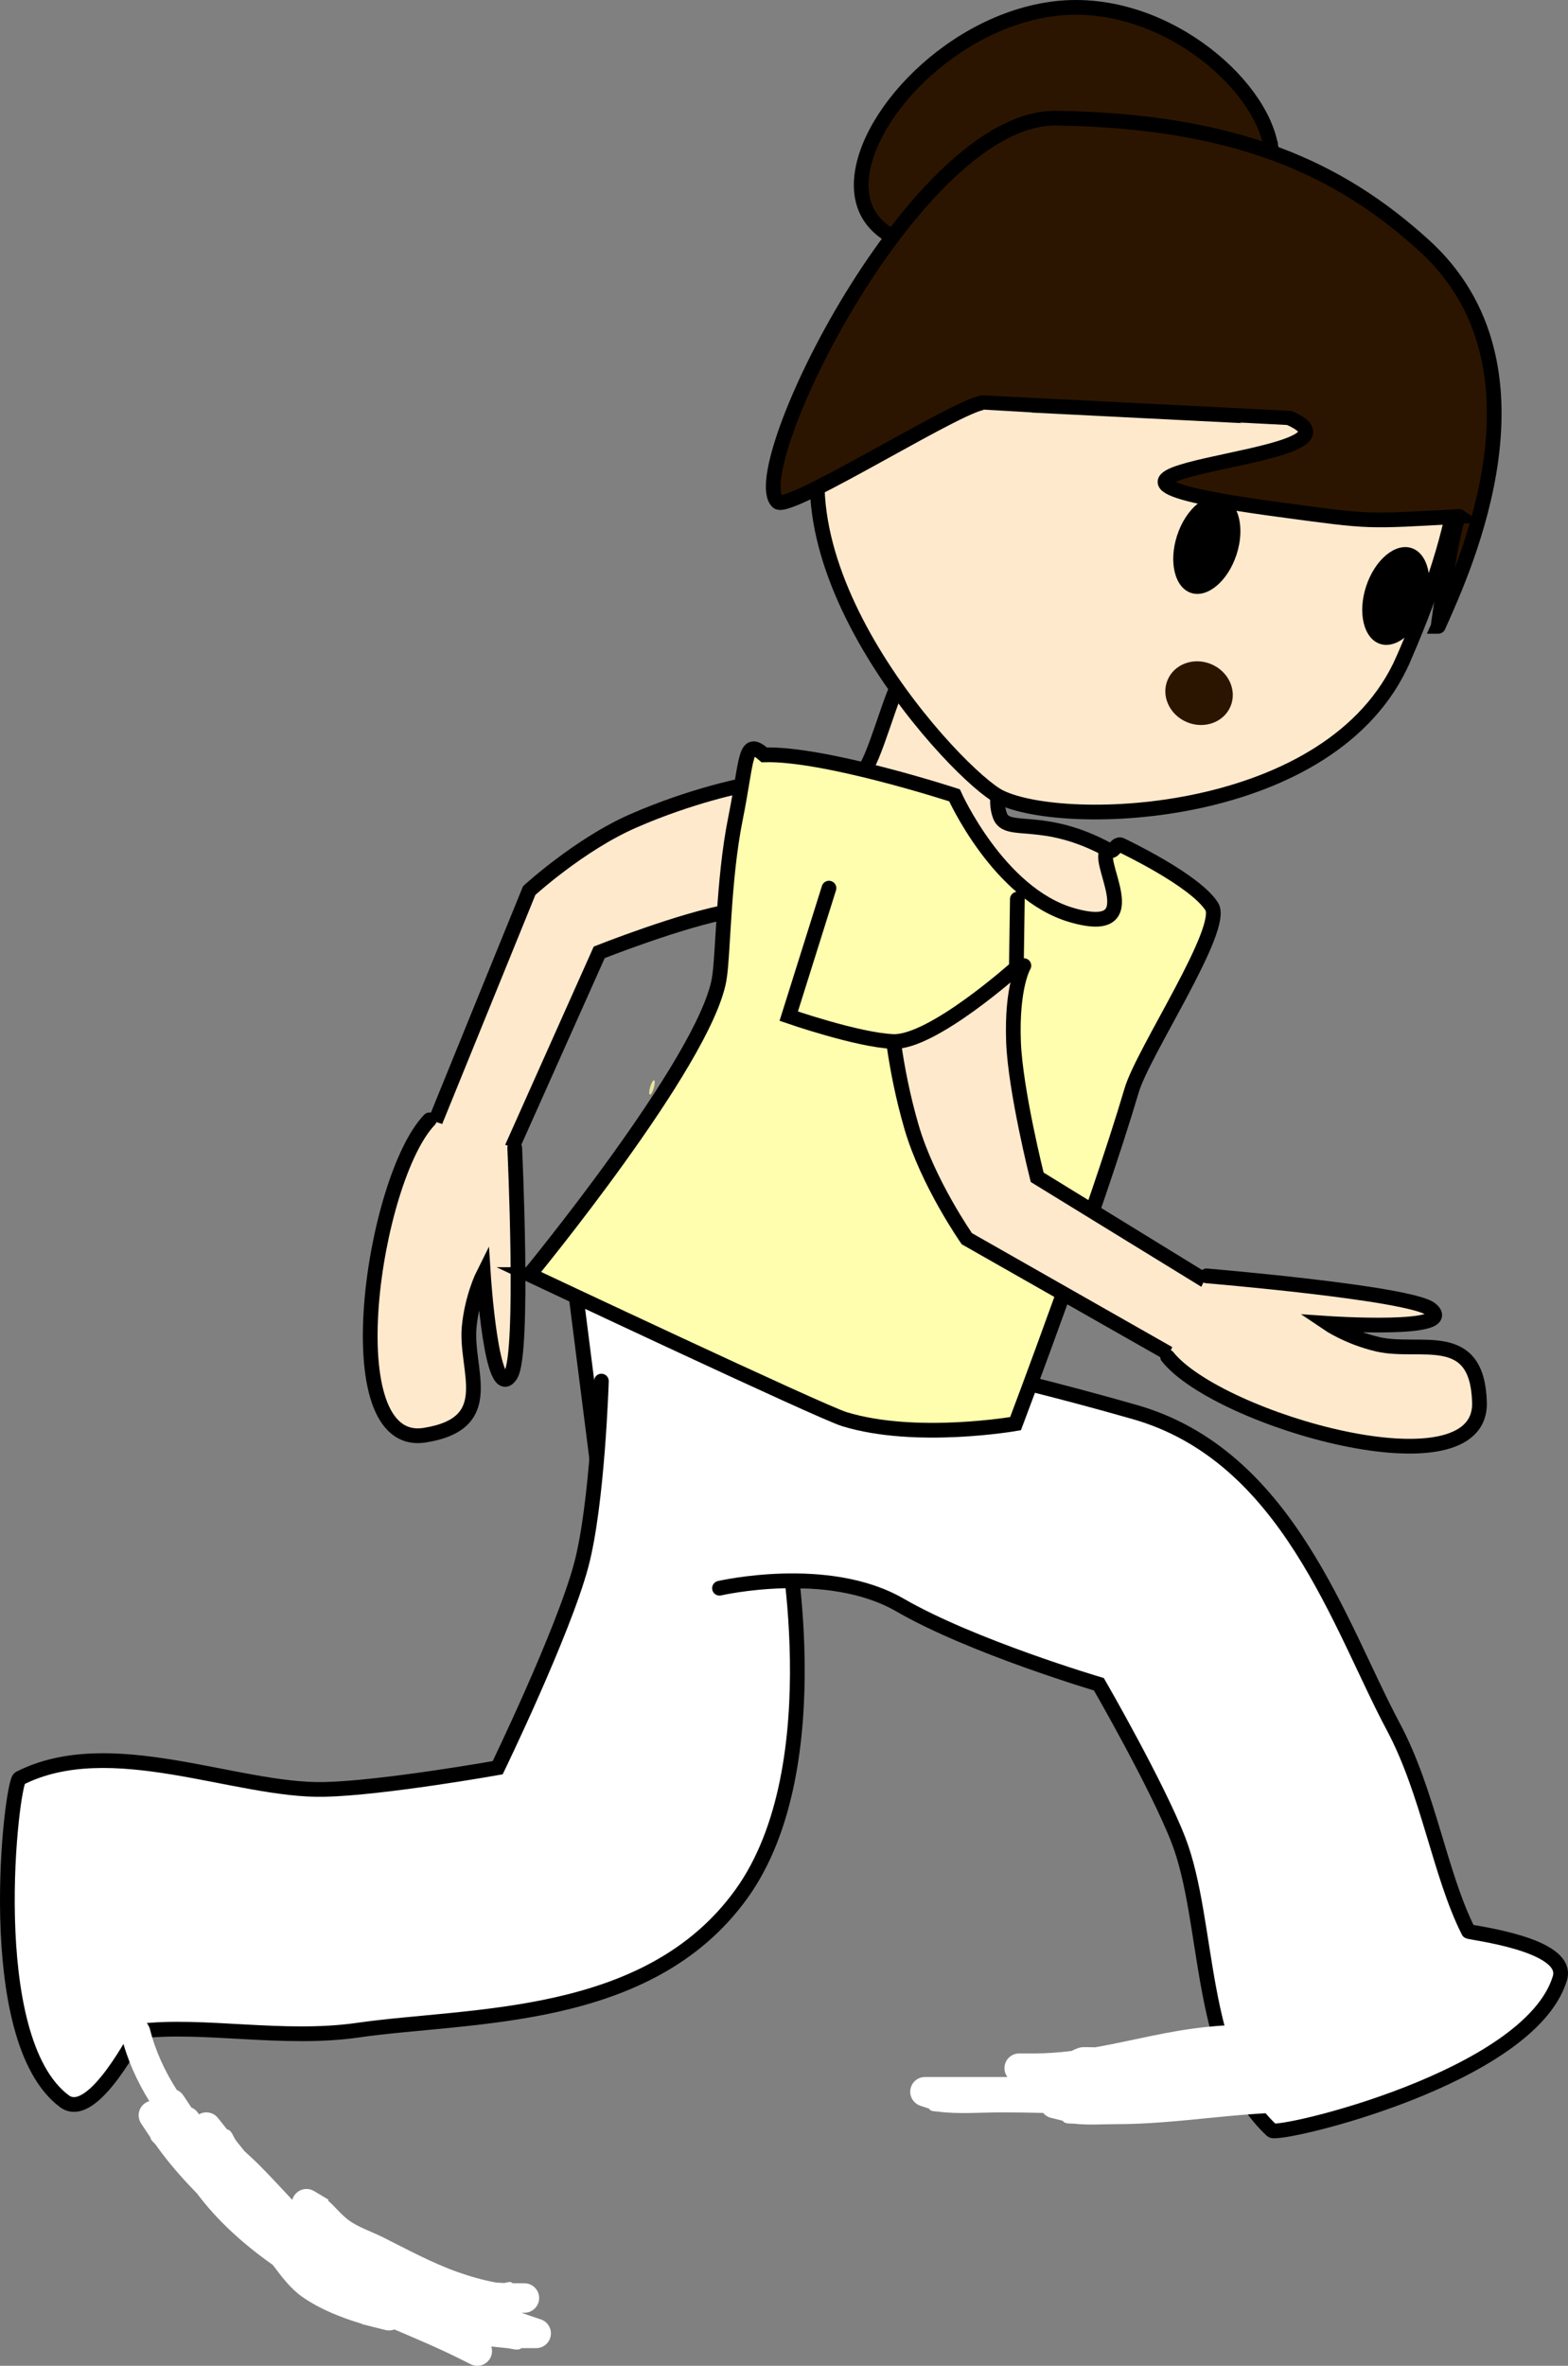 <svg version="1.1" xmlns="http://www.w3.org/2000/svg" xmlns:xlink="http://www.w3.org/1999/xlink" width="266.221" height="401.426" viewBox="0,0,266.221,401.426"><rect x="0" y="0" width="266.221" height="401.426" fill="#808080" stroke="none"/><g transform="translate(-104.459,-14.621)"><g data-paper-data="{&quot;isPaintingLayer&quot;:true}" fill-rule="nonzero" stroke-linejoin="miter" stroke-miterlimit="10" stroke-dasharray="" stroke-dashoffset="0" style="mix-blend-mode: normal"><path d="M208.417,282.905l-7.5,-59l69.5,2.5v56.5z" fill="#ffffff" stroke="#000000" stroke-width="2.5" stroke-linecap="butt"/><path d="M237.47,272.96c0,0 8.661,41.195 -7.169,63.08c-15.83,21.885 -45.933,20.299 -65.114,23.062c-12.569,1.811 -26.291,-1.127 -37.02,0.171c-0.265,0.032 -7.879,15.526 -12.773,11.883c-14.192,-10.562 -8.995,-54.083 -7.622,-54.783c15.443,-7.872 36.762,2.21 51.751,1.877c9.931,-0.221 29.434,-3.68 29.434,-3.68c0,0 11.114,-22.948 14.164,-34.311c2.798,-10.424 3.444,-31.294 3.444,-31.294" fill="#ffffff" stroke="#000000" stroke-width="2.5" stroke-linecap="round"/><path d="M241.511,169.301c0,0 -3.72,-1.625 -12.996,-0.069c-8.145,1.367 -22.317,6.98 -22.317,6.98l-16.631,37.208l-11.591,-7.558l16.334,-40.132c0,0 8.538,-7.821 17.62,-11.798c10.042,-4.398 18.728,-6.053 18.728,-6.053" fill="#ffe9cc" stroke="#000000" stroke-width="2.5" stroke-linecap="round"/><path d="M191.851,209.408c0,0 1.633,34.75 -0.659,38.471c-3.256,5.285 -4.666,-17.04 -4.666,-17.04c0,0 -1.935,3.855 -2.411,8.973c-0.681,7.314 5.05,16.337 -7.541,18.329c-15.621,2.471 -8.778,-43.524 0.805,-53.506" fill="#ffe9cc" stroke="#000000" stroke-width="2.5" stroke-linecap="round"/><path d="M250.386,242.976c0,0 20.778,3.82 46.747,11.245c25.969,7.425 34.736,36.267 43.87,53.359c5.986,11.2 7.899,25.102 12.775,34.746c0.121,0.238 17.281,2.117 15.525,7.959c-5.094,16.942 -47.781,26.886 -48.907,25.834c-12.663,-11.836 -10.449,-35.315 -15.87,-49.293c-3.591,-9.261 -13.49,-26.419 -13.49,-26.419c0,0 -21.493,-6.348 -33.778,-13.448c-12.284,-7.1 -30.64,-2.848 -30.64,-2.848" data-paper-data="{&quot;index&quot;:null}" fill="#ffffff" stroke="#000000" stroke-width="2.5" stroke-linecap="round"/><path d="M255.099,176.794c-6.731,-2.276 -29.58,7.239 -21.076,-18.736c2.442,-7.458 -3.111,-12.225 4.564,-10.59c12.359,2.632 1.448,4.317 12.372,-2.034c1.78,-1.035 5.081,-14.239 6.629,-15.596c4.644,-4.073 6.281,-3.362 15.406,-0.695c0,0 4.51,0.496 4.925,7.124c0.166,2.656 -5.699,11.383 -3.683,16.773c1.248,3.338 7.227,-0.312 18.554,5.886c-0.86,-0.485 3.451,9.657 -0.188,12.131c-8.771,5.963 -30.054,8.257 -37.505,5.738z" data-paper-data="{&quot;origRot&quot;:0}" fill="#ffe9cc" stroke="#000000" stroke-width="2.5" stroke-linecap="butt"/><path d="M194.354,230.893c0,0 29.612,-35.945 32.188,-50.007c0.736,-4.019 0.664,-16.792 2.772,-27.288c2.108,-10.496 1.495,-13.878 4.897,-10.896c10.356,-0.298 32.308,6.869 32.308,6.869c0,0 7.458,16.683 19.863,20.309c13.847,4.048 3.164,-10.213 6.442,-11.013c0.697,0.611 1.154,-1.391 2.098,-0.805c0.173,0.107 12.365,5.844 15.269,10.369c2.371,3.695 -11.653,24.63 -13.592,31.189c-6.089,20.599 -19.717,56.565 -19.717,56.565c0,0 -16.897,2.966 -29.065,-0.763c-4.056,-1.243 -53.464,-24.529 -53.464,-24.529z" data-paper-data="{&quot;origRot&quot;:0}" fill="#fffeae" stroke="#000000" stroke-width="2.5" stroke-linecap="butt"/><path d="M215.46,199.23c-0.197,0.673 -0.492,1.178 -0.661,1.129c-0.168,-0.049 -0.145,-0.634 0.052,-1.307c0.197,-0.673 0.492,-1.178 0.661,-1.129c0.168,0.049 0.145,0.634 -0.052,1.307z" data-paper-data="{&quot;origRot&quot;:0}" fill="#e7e69d" stroke="none" stroke-width="2.5" stroke-linecap="butt"/><path d="M278.294,178.468c0,0 -2.096,3.477 -1.759,12.877c0.296,8.254 4.018,23.035 4.018,23.035l34.729,21.329l-9.001,10.51l-37.667,-21.415c0,0 -6.644,-9.483 -9.406,-19.005c-3.054,-10.529 -3.565,-19.356 -3.565,-19.356" fill="#ffe9cc" stroke="#000000" stroke-width="2.5" stroke-linecap="round"/><path d="M277.19,167.185l-0.17,11.628c0,0 -14.281,12.811 -20.937,12.531c-6.031,-0.254 -17.71,-4.303 -17.71,-4.303l6.832,-21.722" fill="#fffeae" stroke="#000000" stroke-width="2.5" stroke-linecap="round"/><path d="M309.317,231.11c0,0 34.668,2.901 38.059,5.657c4.817,3.915 -17.502,2.41 -17.502,2.41c0,0 3.571,2.42 8.583,3.558c7.163,1.626 16.855,-2.882 17.192,9.861c0.419,15.81 -44.296,3.042 -52.947,-7.758" fill="#ffe9cc" stroke="#000000" stroke-width="2.5" stroke-linecap="round"/><g stroke-linecap="butt"><path d="M320.274,39.814c1.555,11.132 -13.408,14.109 -31.646,16.656c-18.238,2.547 -36.287,2.276 -37.842,-8.857c-1.555,-11.132 13.974,-28.91 32.212,-31.457c18.238,-2.547 35.721,12.525 37.276,23.658z" data-paper-data="{&quot;origRot&quot;:0}" fill="#2c1500" stroke="#000000" stroke-width="2.5"/><path d="M342.729,126.443c-11.969,27.505 -57.614,28.868 -68.535,23.403c-6.973,-3.489 -41.171,-39.833 -28.006,-66.787c23.873,-48.877 43.874,-39.829 70.533,-27.849c26.659,11.98 49.37,17.546 26.008,71.233z" data-paper-data="{&quot;origRot&quot;:0}" fill="#ffe9cc" stroke="#000000" stroke-width="2.5"/><path d="M348.655,120.9c-0.2,0.445 2.802,-19.172 3.585,-18.644c-16.133,0.863 -14.528,0.997 -30.54,-1.157c-52.007,-6.994 18.702,-7.932 1.786,-15.511c-0.063,-0.028 -51.629,-2.589 -51.692,-2.617c-2.417,-1.086 -33.368,18.62 -35.306,16.813c-5.814,-5.421 23.481,-65.472 47.349,-65.114c30.816,0.462 48.225,8.732 62.378,21.581c22.565,20.486 7.049,54.389 2.439,64.649z" data-paper-data="{&quot;origRot&quot;:0}" fill="#2c1500" stroke="#000000" stroke-width="2.5"/><path d="M304.324,105.442c1.479,-4.489 4.931,-7.385 7.711,-6.469c2.78,0.916 3.836,5.297 2.357,9.786c-1.479,4.489 -4.931,7.385 -7.711,6.469c-2.78,-0.916 -3.836,-5.297 -2.357,-9.786z" fill="#000000" stroke="none" stroke-width="0"/><path d="M336.412,114.09c1.479,-4.489 4.931,-7.385 7.711,-6.469c2.78,0.916 3.835,5.297 2.357,9.786c-1.479,4.489 -4.931,7.385 -7.711,6.469c-2.78,-0.916 -3.836,-5.297 -2.357,-9.786z" fill="#000000" stroke="none" stroke-width="0"/><path d="M313.391,134.457c-1.129,2.721 -4.44,3.932 -7.395,2.705c-2.955,-1.226 -4.435,-4.426 -3.306,-7.147c1.129,-2.721 4.44,-3.932 7.395,-2.705c2.955,1.226 4.435,4.426 3.306,7.147z" fill="#2c1500" stroke="none" stroke-width="0"/></g><path d="M171.415,409.875c-0.283,0.111 -0.592,0.173 -0.915,0.173c-0.229,0 -0.45,-0.031 -0.661,-0.088l-3.946,-0.986l0.013,-0.051c-3.545,-1.051 -7.223,-2.528 -10.175,-4.607c-1.917,-1.35 -3.49,-3.427 -4.962,-5.39c-4.912,-3.452 -9.382,-7.469 -12.85,-12.106c-2.115,-2.15 -4.109,-4.4 -5.92,-6.771c-0.42,-0.559 -0.835,-1.122 -1.243,-1.69c-0.366,-0.322 -0.702,-0.656 -0.759,-1.056l-1.559,-2.339c-0.277,-0.402 -0.439,-0.89 -0.439,-1.415c0,-1.143 0.767,-2.106 1.813,-2.405c-2.1,-3.394 -3.75,-7.034 -4.739,-10.989c0,0 -0.606,-2.425 1.819,-3.032c2.425,-0.606 3.032,1.819 3.032,1.819c0.927,3.707 2.521,7.122 4.559,10.307c0.46,0.197 0.849,0.528 1.117,0.944l1.365,2.048c0.56,0.211 0.956,0.631 1.282,1.142c0.368,-0.213 0.795,-0.335 1.251,-0.335c0.798,0 1.509,0.374 1.967,0.956l1.547,1.934c0.825,0.114 1.041,1.301 1.562,1.952c0.455,0.569 0.911,1.139 1.366,1.708c0.825,0.772 1.663,1.519 2.416,2.272c1.924,1.924 3.817,3.976 5.727,6.029c0.286,-1.066 1.259,-1.851 2.415,-1.851c0.482,0 0.931,0.136 1.313,0.372l2.429,1.443l-0.085,0.144c1.216,1.069 2.169,2.327 3.462,3.305c1.567,1.186 4.018,2.009 5.764,2.882c4.146,2.073 8.349,4.362 12.724,5.929c1.994,0.714 4.465,1.429 6.625,1.805c0.449,0.032 0.897,0.059 1.343,0.078c0.541,-0.112 1.111,-0.334 1.417,0.033l2.019,0.01c1.376,0.006 2.489,1.123 2.489,2.5c0,1.381 -1.119,2.5 -2.5,2.5h-0.46c0.573,0.219 1.155,0.43 1.751,0.628v0l1.445,0.482c1.022,0.314 1.764,1.265 1.764,2.39c0,1.381 -1.119,2.5 -2.5,2.5h-2.5c-0.638,0.536 -1.668,0.046 -2.5,0c-0.182,-0.01 -1.401,-0.142 -2.623,-0.276c0.08,0.244 0.123,0.505 0.123,0.776c0,1.381 -1.119,2.5 -2.5,2.5c-0.42,0 -0.816,-0.104 -1.163,-0.286l-1.719,-0.859c-3.688,-1.844 -7.438,-3.422 -11.203,-5.027z" fill="#ffffff" stroke="none" stroke-width="0.5" stroke-linecap="butt"/><path d="M327.697,372.742c-2.195,1.197 -3.392,-0.998 -3.392,-0.998l0.195,1.303c-10.284,0 -20.248,2 -30.5,2c-2.335,0 -4.788,0.186 -7.106,-0.075c-0.683,-0.077 -1.658,0.096 -2,-0.5l-1.949,-0.487c-0.546,-0.124 -1.024,-0.426 -1.37,-0.843c-2.375,-0.055 -4.736,-0.095 -7.075,-0.095c-3.529,0 -7.288,0.331 -10.791,-0.128c-0.523,-0.069 -1.314,-0.007 -1.5,-0.5l-1.445,-0.482c-1.022,-0.314 -1.764,-1.265 -1.764,-2.39c0,-1.381 1.119,-2.5 2.5,-2.5c0.931,0 1.944,0 3,0c3.48,0 7.431,0 10.5,0c0.166,0.001 0.332,0.002 0.498,0.003c0.001,-0.001 0.001,-0.002 0.002,-0.003c-0.314,-0.418 -0.5,-0.937 -0.5,-1.5c0,-1.381 1.119,-2.5 2.5,-2.5h2.65c2.103,-0.004 4.186,-0.165 6.257,-0.425c0.463,-0.244 0.94,-0.451 1.446,-0.58c0.386,-0.098 1.5,-0.066 2.554,-0.034c6.286,-1.116 12.504,-2.814 18.869,-3.45c1.193,-0.119 2.31,-0.23 3.402,-0.26c2.496,-0.484 4.998,-0.917 7.512,-1.231c0,0 2.481,-0.31 2.791,2.171c0.076,0.61 -0.016,1.089 -0.199,1.465c0.796,0.418 1.338,1.253 1.338,2.214c0,0.027 -0,0.054 -0.001,0.081l0.603,0.06c1.277,0.112 2.279,1.184 2.279,2.49c0,0.185 -0.02,0.365 -0.058,0.539c1.17,0.209 2.058,1.231 2.058,2.461c0,0.359 -0.075,0.7 -0.211,1.008c0.233,0.573 0.697,2.211 -1.091,3.187z" fill="#ffffff" stroke="none" stroke-width="0.5" stroke-linecap="butt"/></g></g></svg>